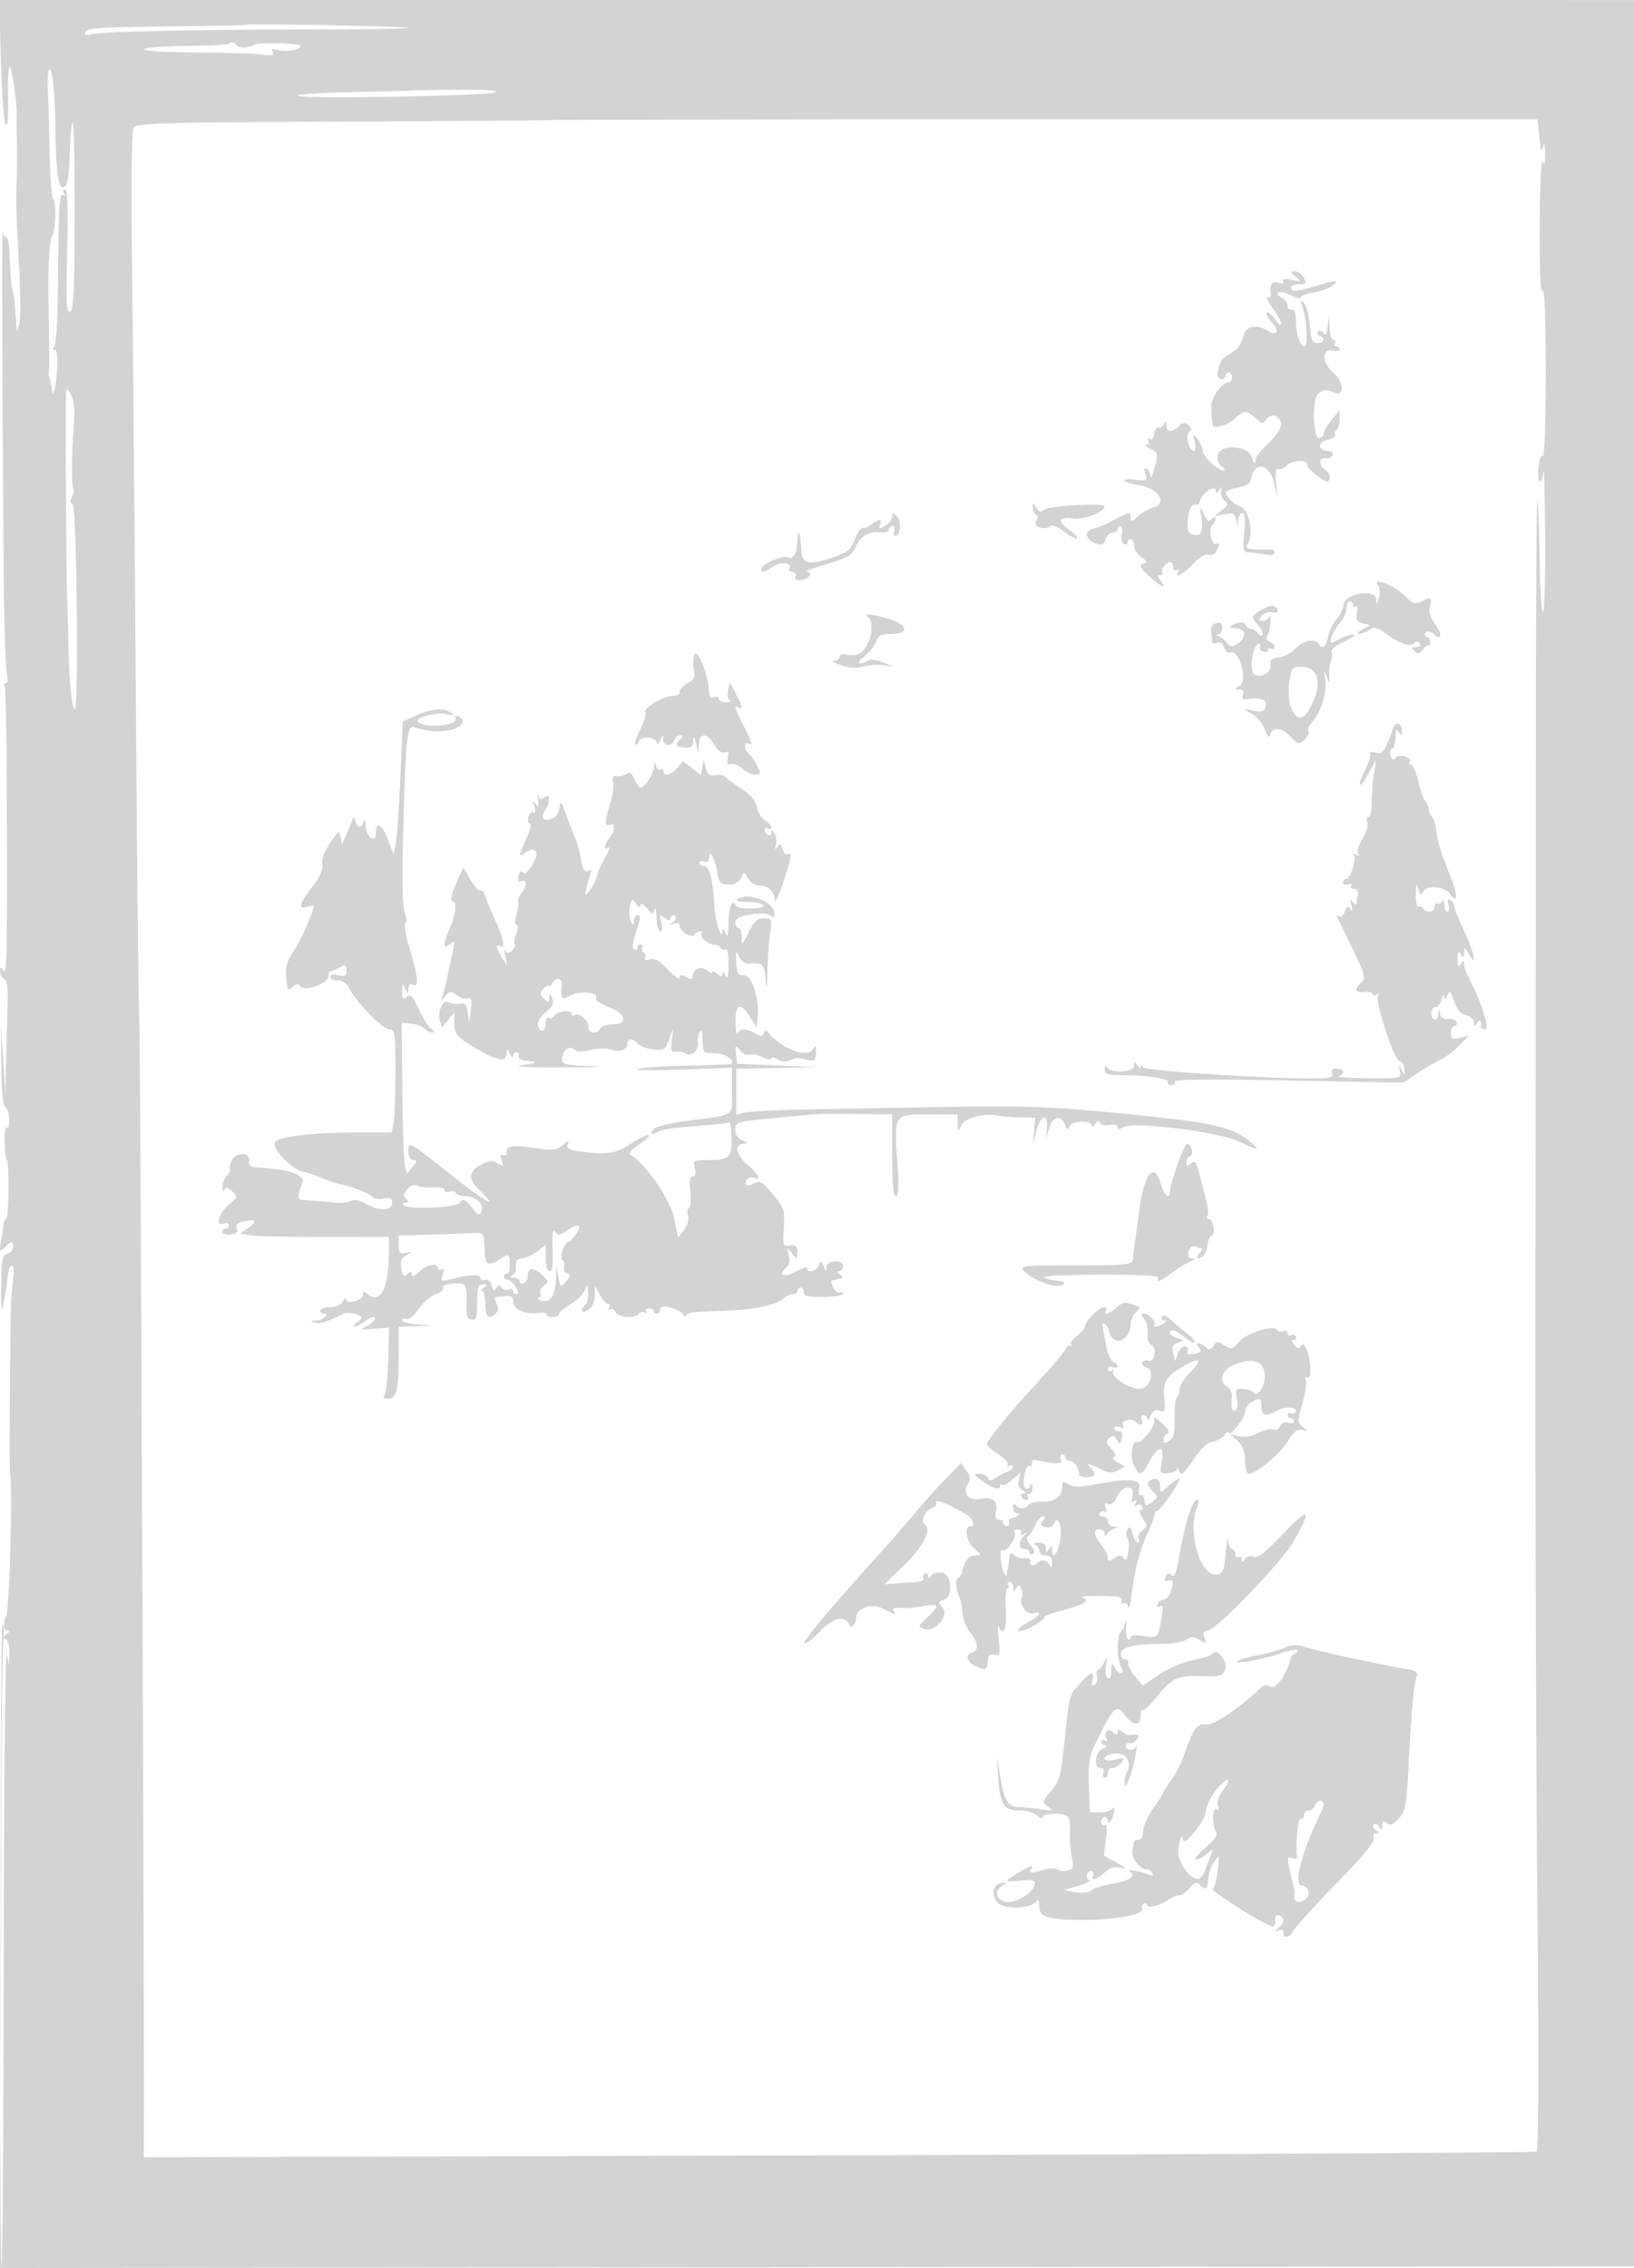 <svg xmlns="http://www.w3.org/2000/svg" width="500" height="694"><path d="M.274 18.602c.294 10.234.96 19.032 1.479 19.551.594.594.859-2.427.713-8.117-.128-4.984.102-9.269.51-9.521C3.648 20.1 5.333 32.377 5.102 36c-.053.825-.024 3.975.064 7s.083 7.75-.011 10.5c-.303 8.805-.259 10.711.624 27 .477 8.8.536 17.125.13 18.5l-.737 2.5-.185-2.5c-.476-6.421-.691-8.538-.913-9-.458-.953-.9-5.529-1.131-11.72-.127-3.421-.584-6.002-1.016-5.735-.431.267-.929-.535-1.106-1.78-.3-2.12-.186 37.185.301 103.235.116 15.675.538 29.963.939 31.75.427 1.904.333 3.25-.225 3.25-.525 0-.708.398-.407.885s.59 15.45.643 33.25C2.219 292.663 2.099 298.7 1 297c-.825-1.276-.972-1.235-.985.281-.008.98.548 1.998 1.235 2.262.839.322 1.2 2.53 1.098 6.718-.084 3.432-.286 11.189-.448 17.239l-.295 11L.957 324l-.648-10.5.096 12.287c.064 8.326.478 12.523 1.285 13.021.654.405 1.147 2.215 1.096 4.024-.052 1.808-.396 2.799-.765 2.201-.37-.597-.638 1.4-.596 4.438.041 3.039.344 5.526.673 5.527.329.001.554 4.049.5 8.995-.054 4.946-.361 8.996-.681 9-.321.004-.659.57-.752 1.257-.092.688-.452 3.03-.8 5.205-.595 3.726-.533 3.856 1.073 2.25C3.552 379.59 4 379.571 4 381.594c0 .876-.803 1.803-1.784 2.06-1.543.403-1.794 1.712-1.853 9.656-.061 8.125.039 8.669.861 4.69.512-2.475 1.027-5.85 1.145-7.5.118-1.65.64-3.101 1.159-3.225.52-.124.787 1.226.593 3A394.29 394.29 0 003.463 397c-.329 3.775-.692 52.056-.402 53.579.92 4.827-.255 44.382-1.311 44.171-.992-.198-1.303 20.342-1.505 99.502l-.255 99.752 250.255-.252L500.5 693.5V.021L250.119.008-.261-.004l.535 18.606M75.736 7.597c-.13.131-10.587.352-23.237.492C28.636 8.354 26 8.566 26 10.224c0 .544.788.679 1.75.298 2.131-.843 33.188-1.515 70.167-1.519 15.079-.002 27.201-.218 26.938-.481-.474-.474-48.663-1.381-49.119-.925m-5.855 5.856c-.249.249-6.174.522-13.167.606-6.993.085-12.714.556-12.714 1.048 0 .491 7.087.916 15.75.944 8.662.028 17.719.301 20.126.608 3.353.426 4.194.264 3.6-.697-.571-.925-.137-1.094 1.655-.644 2.61.655 6.869-.112 6.869-1.238 0-.921-12.909-1.254-14.338-.371-1.649 1.019-4.667 1.092-5.263.127-.564-.912-1.802-1.1-2.518-.383m-54.98 8.052c-.285.547-.405 3.02-.266 5.495s.391 11.137.559 19.249c.168 8.112.667 14.75 1.107 14.75.441.001.702 2.476.579 5.501-.122 3.025-.499 5.5-.836 5.5-.338 0-.767 2.588-.954 5.75-.369 6.246-.377 8.456-.089 24.25.105 5.775.094 10.95-.024 11.5-.117.55-.104 1.338.03 1.75.431 1.331.74 2.722.868 3.917.328 3.064 1.292-.619 1.588-6.066.222-4.107-.045-6.106-.816-6.116-.743-.01-.79-.274-.132-.75.593-.43 1.075-6.754 1.161-15.235.288-28.381.471-32.027 1.573-31.346.623.385.766.179.346-.499-.392-.635-.236-1.155.348-1.155.726 0 .918 5.975.609 18.949-.37 15.519-.21 18.857.882 18.438 1.067-.409 1.347-6.32 1.399-29.565.036-15.98-.237-28.751-.608-28.38-.371.371-.771 4.767-.889 9.77-.148 6.222-.629 9.353-1.526 9.91-1.911 1.187-2.665-3.504-2.857-17.77-.162-12.034-1.051-19.765-2.052-17.847m111.766 6.159c-.092.09-8.154.31-17.917.488-9.763.179-17.75.684-17.75 1.123 0 1.056 56.681.144 60.347-.971 1.912-.582-1.644-.856-10.834-.835-7.524.017-13.755.105-13.846.195M169 36.742c-5.225.133-35.954.358-68.287.5-50.942.224-58.922.458-59.801 1.758-.668.989-.827 16.838-.467 46.5.301 24.75.821 84.15 1.156 132 .336 47.85.8 90.6 1.033 95 .332 6.288 1.491 286.921 1.389 336.299L44 660.098l212.636-.574c116.95-.316 213.056-.834 213.569-1.151.573-.354.659-29.89.222-76.724-.391-41.882-.656-124.749-.59-184.149.067-59.4.131-138.787.143-176.416.012-37.629.22-68.218.462-67.975.243.242.547 8.169.677 17.615.13 9.446.602 16.949 1.047 16.673.446-.275.734-10.94.64-23.699-.095-12.759-.347-21.424-.561-19.255-.216 2.196-.712 3.42-1.118 2.763-.994-1.608-.131-8.326.981-7.639.514.317.886-10.603.877-25.758-.01-17.18-.349-25.788-.975-24.809-.628.981-.925-5.933-.86-20 .055-11.963.456-20.613.904-19.5.576 1.43.787.717.74-2.5-.046-3.136-.242-3.742-.645-2-.421 1.817-.726.997-1.114-3l-.535-5.5h-146c-80.3 0-150.275.109-155.5.242m227.5 47.912c1.912 1.519 1.855 1.563-1.3.983-2.257-.415-3.086-.262-2.624.485.449.727-.036.867-1.451.418-2.004-.636-2.738.577-2.243 3.71.065.412-.355.75-.933.75-.578 0 .097 1.505 1.5 3.344 1.403 1.84 2.548 3.977 2.544 4.75-.003.773-.825.165-1.825-1.352-1-1.517-2.126-2.45-2.502-2.074-.377.376.297 1.728 1.495 3.004 2.497 2.657 1.702 4.348-1.193 2.54-3.418-2.134-6.675-1.515-7.409 1.409-.733 2.919-2.076 4.515-5.212 6.193-2.445 1.309-3.814 7.186-1.674 7.186.73 0 1.327-.45 1.327-1s.45-1 1-1 1 .675 1 1.5-.43 1.5-.955 1.5c-2.155 0-5.541 4.717-5.43 7.563.259 6.588.221 6.516 3.03 5.811 1.454-.365 3.479-1.498 4.5-2.519 2.353-2.353 3.427-2.332 6.056.118 1.939 1.806 2.219 1.834 3.314.337 1.544-2.112 4.485-1.023 4.485 1.661 0 1.118-1.687 3.625-3.75 5.57-2.062 1.946-3.806 3.97-3.875 4.498-.301 2.31-.619 2.3-1.265-.039-.998-3.614-9.529-4.329-10.433-.875-.379 1.451.011 2.675 1.121 3.518.936.711 1.209 1.308.608 1.325-1.73.05-6.406-4.373-6.406-6.059 0-.84-.682-2.4-1.515-3.468-1.44-1.844-1.484-1.803-.892.809.807 3.557-1.151 3.648-2.043.095-.393-1.568-.213-2.935.439-3.338.766-.474.663-1.051-.336-1.88-1.135-.942-1.767-.87-2.976.338-2.039 2.04-3.673 1.944-3.692-.215-.012-1.342-.213-1.438-.862-.415-.466.735-1.246 1.185-1.735 1-.488-.184-1.033.684-1.209 1.93-.188 1.322-.773 1.986-1.405 1.595-.645-.399-.795-.203-.369.485.396.642.131 1.191-.596 1.236-.72.045-.184.607 1.192 1.25 2.409 1.126 2.458 1.333 1.33 5.669-.643 2.475-1.206 3.739-1.251 2.809-.044-.93-.578-1.999-1.187-2.375-.754-.466-.88.032-.394 1.563.663 2.09.461 2.217-2.893 1.826-5.225-.61-4.438.825.891 1.624 6.032.905 8.98 5.715 4.233 6.906-1.248.313-3.273 1.505-4.5 2.647-1.774 1.653-2.23 1.763-2.23.539 0-1.99-.281-1.955-5.29.653-2.315 1.206-4.831 2.3-5.591 2.431-3.649.63-3.337 3.572.507 4.77 1.612.503 2.254.173 2.656-1.365.292-1.115 1.248-2.028 2.124-2.028.877 0 1.594-.45 1.594-1s.388-1 .861-1c.474 0 .657 1.072.406 2.383-.25 1.31.037 2.687.639 3.059.602.372 1.094.199 1.094-.383 0-.582.45-1.059 1-1.059s1 .874 1 1.943.978 2.628 2.173 3.465c1.838 1.288 1.929 1.616.592 2.129-1.26.483-.841 1.283 2.074 3.954 3.621 3.319 5.615 3.966 3.181 1.033-1.022-1.231-1.017-1.524.024-1.524.709 0 .993-.296.631-.658-.757-.757 1.136-3.342 2.447-3.342.483 0 .878.702.878 1.559 0 .924.47 1.268 1.155.846.715-.443.883-.275.44.44-1.524 2.467 1.404.984 4.464-2.26 1.913-2.028 3.814-3.187 4.682-2.854.803.308 1.859-.068 2.345-.835 1.148-1.813 1.159-3.166.021-2.462-1.32.815-2.397-4.544-1.162-5.779.58-.58 1.055-1.505 1.055-2.055 0-.556-.533-.467-1.2.2-.933.933-1.477.589-2.445-1.55-1.186-2.619-1.219-2.553-.693 1.374.578 4.305-.369 5.809-3.016 4.794-1.041-.4-1.441-1.641-1.242-3.854.337-3.756 1.372-5.821 2.551-5.092.45.278 1.04-.345 1.312-1.384.613-2.345 4.725-4.833 4.748-2.873.011.918.324.856 1.095-.215.923-1.284 1.002-1.259.544.177-.294.922.148 2.244.983 2.937 1.333 1.106 1.235 1.48-.809 3.065l-2.328 1.806 3.166-.601c2.756-.523 3.225-.295 3.614 1.758.441 2.325.45 2.326.584.108.075-1.238.648-2.25 1.275-2.25.786 0 .97 1.86.595 6-.48 5.29-.334 6 1.236 6 .979 0 3.186.281 4.905.625 2.019.404 3.125.227 3.125-.5 0-.619-.337-1.072-.75-1.007-.413.066-2.453.066-4.535 0-3.441-.107-3.69-.297-2.733-2.084 1.665-3.111.147-10.034-2.413-11.008-2.511-.954-5.119-3.81-4.262-4.666.325-.326 2.074-.895 3.886-1.266 2.164-.442 3.423-1.346 3.667-2.634 1.028-5.423 5.673-4.567 6.998 1.29l1.075 4.75-.455-4.802c-.287-3.039-.089-4.575.542-4.186.547.339 1.699-.088 2.559-.948 1.866-1.866 6.414-2.088 6.438-.314.01.688 1.472 2.271 3.25 3.519 2.857 2.005 3.274 2.074 3.586.597.194-.919-.369-2.075-1.25-2.568-2.112-1.182-2.078-3.97.043-3.592.906.162 1.843-.268 2.084-.956.24-.687-.221-1.25-1.024-1.25-3.325 0-3.856-2.72-.656-3.36 1.696-.339 2.82-1.041 2.5-1.559-.32-.519-.125-1.225.434-1.571.559-.345 1-1.839.98-3.319l-.036-2.691-2.459 3c-1.352 1.65-2.461 3.563-2.464 4.25-.003.688-.654 1.25-1.448 1.25-1.426 0-2.031-7.978-.921-12.158.584-2.197 3.073-3.068 5.326-1.862 3.529 1.888 3.448-3.07-.099-6.097-3.535-3.017-3.375-7.512.233-6.568 1.047.274 1.904.09 1.904-.409 0-.498-.477-.906-1.059-.906s-.781-.45-.441-1 .141-1-.441-1-1.131-1.687-1.219-3.75l-.16-3.75-.417 3.434c-.298 2.453-.665 3.033-1.286 2.029-.477-.773-1.23-1.019-1.673-.547-.442.472-.241 1.059.446 1.304 1.92.686 1.482 2.28-.626 2.28-1.554 0-1.955-.952-2.335-5.535-.253-3.045-1.05-6.082-1.771-6.75-1.061-.983-1.173-.832-.583.785 1.364 3.738 1.905 12.5.772 12.5-1.402 0-2.604-3.612-2.661-8-.03-2.249-.493-3.411-1.296-3.25-.687.138-1.25-.403-1.25-1.2 0-.798-.784-1.889-1.742-2.425-2.996-1.677-.545-2.415 2.68-.806 1.684.84 3.062 1.152 3.062.692 0-.459 1.758-1.132 3.908-1.495 2.149-.364 4.737-1.289 5.75-2.057 2.383-1.805 1.009-1.791-5.067.052C396.839 89.256 395 89.374 395 88c0-.55 1.141-1 2.535-1 2.225 0 2.405-.244 1.465-2-.589-1.1-1.842-1.986-2.785-1.968-1.505.028-1.47.226.285 1.622M20.135 126.629c-.055 19.12.18 50.222.431 56.871.145 3.85.329 10.6.408 15 .179 9.978 1.054 18.5 1.898 18.5 1.268 0 .602-62.342-.671-62.766-.817-.273-.888-.95-.228-2.183.526-.984.774-1.97.552-2.193-.652-.652-.665-9.713-.026-18.406.445-6.049.228-8.75-.873-10.872-1.39-2.678-1.466-2.368-1.491 6.049m295.895 28.562c-.016.93.442 1.983 1.019 2.339.728.45.722 1.041-.022 1.937-1.288 1.553 2.865 3.041 4.348 1.558.546-.546 2.262.122 4.295 1.672 1.861 1.42 3.623 2.343 3.915 2.052.291-.292-.851-1.514-2.539-2.716-3.748-2.669-3.166-4.089 1.374-3.352 3.165.513 9.58-1.997 9.58-3.75 0-1.115-17.016-.162-18.457 1.033-1.072.89-1.617.743-2.432-.659-.943-1.621-1.053-1.633-1.081-.114M273 158.045c0 .811-.965 2.077-2.145 2.813-1.878 1.173-2.069 1.141-1.531-.259.753-1.963-.213-1.998-2.721-.099-1.044.79-2.234 1.228-2.644.974-.411-.253-1.446 1.286-2.3 3.42-1.302 3.254-2.318 4.143-6.284 5.494-8.192 2.791-10.019 2.334-10.21-2.554-.188-4.784-1.157-6.634-1.18-2.251-.019 3.606-1.378 5.91-2.923 4.955-1.346-.832-8.062 2.091-8.062 3.509 0 1.328.695 1.199 3.527-.657 2.514-1.647 6.099-1.212 4.977.603-.342.554.065 1.007.906 1.007.863 0 1.304.581 1.015 1.336-.343.894.228 1.282 1.724 1.171 2.405-.177 3.899-2.461 1.684-2.576-.733-.038 2.042-1.086 6.167-2.329 6.496-1.958 7.691-2.684 8.925-5.42 1.498-3.319 4.065-4.728 7.825-4.297 1.238.142 2.25-.224 2.25-.813 0-.59.498-1.072 1.107-1.072s.848.675.531 1.5c-.316.825-.192 1.5.277 1.5 1.634 0 2.05-4.464.555-5.958-1.293-1.294-1.47-1.294-1.47.003m148.678 21.156c.556.719.674 2.414.263 3.799-.626 2.111-.757 2.182-.841.454-.166-3.394-9.466-1.948-9.938 1.546-.185 1.375-1.191 3.422-2.234 4.548-1.044 1.127-2.185 3.489-2.538 5.25-.644 3.22-1.743 4.058-2.89 2.202-1.106-1.789-4.718-1.057-7.015 1.422-1.235 1.332-3.536 2.57-5.115 2.75-2.271.26-2.809.771-2.579 2.451.289 2.103-3.039 3.96-4.965 2.77-1.652-1.022-.45-9.393 1.35-9.393.518 0 .693.403.389.895-.305.493.119 1.153.941 1.469.822.315 1.494.111 1.494-.454 0-.566.45-.75 1-.41s1 .127 1-.472c0-.6-.686-1.354-1.526-1.676-.936-.359-1.199-1.023-.681-1.719.464-.623.892-2.483.951-4.133.059-1.65-.122-2.437-.402-1.75-.28.688-1.201 1.25-2.048 1.25-1.285 0-1.324-.259-.236-1.57.716-.863 2.121-1.355 3.122-1.093s1.82.094 1.82-.372c0-1.535-1.928-2.075-3.729-1.045-4.606 2.634-4.659 2.747-2.443 5.126 1.156 1.241 1.837 2.687 1.512 3.212-.337.546-.949.374-1.429-.401-.461-.746-1.321-1.357-1.911-1.357-.59 0-1.429-.577-1.865-1.281-.574-.93-1.456-1.016-3.213-.314-2.337.934-2.085 1.288 1.065 1.499 2.359.158 2.271 2.964-.141 4.465-1.878 1.168-2.356 1.156-3.273-.088-.59-.801-1.748-1.719-2.573-2.04-.924-.359-1.02-.613-.25-.662.688-.043 1.25-.937 1.25-1.985 0-1.354-.529-1.768-1.828-1.429-1.176.308-1.74 1.254-1.583 2.657.134 1.198.282 2.564.328 3.035.045.471.735.607 1.532.301.886-.34 1.698.229 2.09 1.465.353 1.112 1.219 1.8 1.925 1.529 2.795-1.073 5.457 8.713 2.792 10.265-1.637.953-1.639 1.024-.037 1.053 1.148.02 1.518.553 1.114 1.605-.384 1.001-.099 1.504.781 1.382 4.595-.642 6.692.071 6.162 2.094-.442 1.691-1.084 1.948-3.656 1.467l-3.12-.583 2.644 1.509c1.454.83 3.204 2.982 3.89 4.782.922 2.423 1.358 2.819 1.679 1.524.621-2.507 3.555-2.158 6.286.749 2.188 2.328 2.469 2.387 4.15.866.992-.898 1.545-2.051 1.229-2.562-.315-.511.128-1.705.986-2.653 2.79-3.083 4.731-9.079 4.193-12.953-.429-3.083-.359-3.282.416-1.197.91 2.446.927 2.436.765-.501-.09-1.65.158-3.522.552-4.159.394-.638.471-1.798.172-2.579-.364-.949.837-2.043 3.622-3.299 2.291-1.033 3.69-2.037 3.109-2.231-.582-.194-2.479.382-4.216 1.281-3.14 1.624-3.154 1.62-2.452-.69.387-1.277 1.553-3.251 2.59-4.386 1.037-1.136 1.885-3.048 1.885-4.25 0-1.203.45-2.186 1-2.186s1 .477 1 1.059.385.821.856.53c.47-.291.637.61.371 2.001-.381 1.995-.007 2.655 1.768 3.119l2.251.589-2.373 1.315c-1.305.724-1.804 1.332-1.109 1.352.695.019 2.14-.512 3.211-1.182 1.629-1.017 2.443-.85 4.972 1.02 4.218 3.118 7.575 4.275 8.813 3.037.686-.686 1.232-.662 1.686.073.387.625-.075 1.087-1.087 1.087-1.416 0-1.512.243-.492 1.25 1.016 1.001 1.522.905 2.549-.484.705-.954 1.5-1.517 1.766-1.25.267.266.485-.191.485-1.016s-.375-1.5-.834-1.5c-.458 0-.833-.45-.833-1 0-1.21 2.226-.882 3.196.471.382.534 1.025.641 1.429.238.403-.404-.257-2.073-1.468-3.71-1.535-2.077-2.01-3.736-1.57-5.488.699-2.787.239-3.024-2.76-1.419-1.719.92-2.551.599-5.269-2.036-3.232-3.132-9.987-5.58-7.88-2.855M265.5 188.765c2.458 1.806.763 9.489-2.475 11.222-.936.501-2.674.656-3.863.345-1.263-.33-2.162-.101-2.162.551 0 .615-.788 1.149-1.75 1.187-.963.039-.075.686 1.972 1.439 2.574.945 4.686 1.091 6.842.473 1.716-.493 4.541-.684 6.278-.426l3.158.47-3.5-1.392c-2.034-.809-3.898-1.023-4.45-.513-.523.484-1.596.879-2.385.879-.848 0-.326-.872 1.275-2.131 1.49-1.173 3.115-3.198 3.61-4.5.708-1.863 1.641-2.369 4.366-2.369 6.193 0 5.575-2.87-1.032-4.799-4.643-1.355-7.415-1.56-5.884-.436m-53.004 11.516c-.403.979-.479 3.054-.168 4.609.458 2.29.1 3.078-1.881 4.138-1.346.721-2.447 1.909-2.447 2.641s-1.012 1.333-2.25 1.335c-2.867.005-9.038 3.722-8.262 4.977.323.523-.361 2.809-1.52 5.082-1.159 2.272-1.862 4.377-1.561 4.677.3.3.804-.126 1.12-.949.663-1.73 5.431-1.235 5.543.576.039.623.457.233.93-.867.735-1.71.87-1.746.93-.25.086 2.139 2.636 2.324 3.432.25.316-.825 1.129-1.5 1.807-1.5.957 0 .964.267.031 1.2-1.772 1.772-1.484 2.34 1.3 2.571 1.955.161 2.526-.282 2.618-2.032.095-1.797.269-1.647.882.761l.763 3 .119-2.75c.156-3.639 2.526-3.56 4.722.157 1.102 1.866 2.255 2.701 3.217 2.331 1.146-.439 1.363-.049.918 1.652-.446 1.706-.195 2.152 1.078 1.907.913-.176 2.453.473 3.422 1.442.968.968 2.673 1.761 3.787 1.761 1.919 0 1.945-.154.507-2.937-.835-1.615-1.972-3.216-2.526-3.559-.554-.342-1.007-1.297-1.007-2.122s.45-1.222 1-.882c1.517.938 1.232-.108-1.5-5.5s-3.017-6.438-1.5-5.5c1.455.899 1.163-.537-.896-4.402l-1.813-3.402-.5 2.617c-.275 1.439-.003 2.822.604 3.073.608.251.093.492-1.145.535-1.238.043-2.25-.419-2.25-1.028s-.675-.848-1.5-.531c-1.098.421-1.521-.154-1.578-2.143-.13-4.57-3.559-13.043-4.426-10.938m182.072 8.114c-1.223 8.153 2.5 14.341 5.617 9.335 4.728-7.592 3.79-13.73-2.097-13.73-2.614 0-2.918.379-3.52 4.395M127.369 218.92l-4.131 1.876-.73 17.029c-.402 9.366-1.033 18.508-1.403 20.314l-.671 3.285-1.802-4.718c-1.763-4.616-3.632-5.479-3.632-1.678 0 3.344-2.989 1.057-3.116-2.385-.064-1.729-.322-2.356-.573-1.393-.252.963-.842 1.75-1.311 1.75s-1.042-.787-1.272-1.75c-.374-1.562-.497-1.535-1.155.25a90.273 90.273 0 01-1.846 4.5l-1.11 2.5-.396-2.384c-.366-2.209-.607-2.065-3.274 1.963-1.829 2.764-2.684 5.121-2.345 6.47.363 1.447-.603 3.609-3.035 6.795-4.041 5.294-4.497 7.086-1.567 6.156 1.1-.349 2-.486 2-.303 0 1.711-4.289 11.34-6.219 13.964-1.508 2.049-2.387 4.498-2.275 6.339.357 5.898.344 5.869 2.07 4.437 1.159-.962 1.764-1.006 2.284-.164 1.121 1.815 8.64-.816 8.64-3.023 0-.962.225-1.674.5-1.581.275.093 1.513-.373 2.75-1.035 1.994-1.067 2.25-.971 2.25.85 0 1.692-.441 1.943-2.5 1.427-1.54-.387-2.5-.202-2.5.481 0 .609 1.053 1.108 2.339 1.108 1.442 0 2.752.864 3.414 2.25 1.925 4.032 10.352 12.75 12.325 12.75 1.797 0 1.922.84 1.922 12.875 0 7.081-.259 14.169-.575 15.75l-.574 2.875h-9.176C95.034 346.5 84 347.893 84 349.867c0 2.546 5.429 7.967 8.654 8.642 1.565.327 4.196 1.21 5.846 1.962 1.65.752 4.125 1.583 5.5 1.847 3.549.681 9.383 3.021 10.144 4.069.354.488 1.816.663 3.25.389 2.053-.393 2.606-.104 2.606 1.363 0 2.396-4.102 2.504-7.984.211-1.79-1.057-3.461-1.363-4.655-.851-1.023.439-2.986.676-4.361.527a208.188 208.188 0 00-6-.524c-1.925-.14-4.093-.31-4.817-.378-1.229-.116-1.116-1.403.506-5.731.229-.609-.861-1.636-2.42-2.282-2.482-1.028-4.715-1.379-12.563-1.975-1.118-.085-1.683-.795-1.5-1.886.453-2.694-3.8-2.878-5.219-.225-.632 1.18-.909 2.386-.616 2.68.294.293-.12 1.187-.919 1.985-.798.799-1.416 2.433-1.373 3.631.043 1.199.315 1.589.604.868.41-1.025.928-.946 2.369.358 1.779 1.61 1.74 1.757-1.104 4.15-3.108 2.615-4.153 6.703-1.448 5.665.825-.317 1.5-.078 1.5.531S69.55 376 69 376s-1 .445-1 .989 1.124.896 2.498.782c1.829-.152 2.357-.652 1.972-1.867-.384-1.208.229-1.805 2.251-2.194 3.743-.719 4.16-.017 1.219 2.05l-2.44 1.714 3 .53c1.65.292 11.888.522 22.75.51l19.75-.021v4.114c0 11.605-2.503 16.71-6.548 13.353-1.16-.963-1.452-.902-1.452.301 0 1.727-4.983 3.065-5.03 1.35-.017-.611-.489-.323-1.05.639-.606 1.041-2.215 1.75-3.97 1.75-1.622 0-2.95.45-2.95 1s.477 1 1.059 1c2.04 0-.199 2.001-2.368 2.116-1.881.1-1.925.184-.31.599 1.676.429 3.332-.087 8.631-2.692.832-.409 2.59-.345 3.906.143 2.318.857 2.334.931.488 2.328-1.048.793-1.456 1.442-.906 1.442.55 0 1.874-.66 2.941-1.468 1.068-.807 2.332-1.468 2.809-1.468 1.441 0-.307 2.075-2.602 3.09-1.625.719-.983.852 2.638.549l4.786-.401-.286 10.131c-.157 5.572-.736 10.462-1.286 10.866-.55.404-.04.741 1.133.75 2.761.02 3.336-2.251 3.353-13.235L122 406l5.25-.18 5.25-.18-4.75-.375c-2.612-.206-4.75-.786-4.75-1.288 0-.503.603-.683 1.34-.4.774.297 2.358-.977 3.75-3.016 1.325-1.942 3.681-3.976 5.235-4.52 1.554-.544 2.571-1.4 2.26-1.903-.828-1.341 5.772-2.092 6.683-.761.422.618.647 3.135.5 5.595-.215 3.59.077 4.542 1.482 4.823 1.499.301 1.75-.447 1.75-5.222 0-4.647.291-5.57 1.75-5.558 1.496.013 1.532.157.25.985-.825.533-1.038.976-.473.985.564.008 1.002 1.815.973 4.015-.054 4.014 1.088 5.012 3.253 2.847.794-.794.845-1.73.165-3-.544-1.016-.635-1.884-.203-1.93.432-.046 1.797-.196 3.035-.333 1.591-.177 2.25.276 2.25 1.548 0 2.435 3.51 4.144 7.544 3.673 1.824-.213 3.096-.031 2.827.404-.269.435.438.791 1.57.791 1.132 0 2.059-.406 2.059-.901 0-.496 1.586-1.837 3.525-2.981 1.939-1.144 3.936-3.101 4.437-4.349.837-2.085.916-2.01.975.922.034 1.755-.387 3.469-.937 3.809-.55.34-1 1.045-1 1.567 0 .523.9.388 2-.299 1.26-.787 2.015-2.363 2.04-4.259l.04-3.009 1.492 2.75c.821 1.512 1.954 2.75 2.519 2.75.565 0 .706.52.314 1.155-.417.674-.277.884.336.505.577-.357 1.307.024 1.623.846.649 1.692 6.167 2.061 7.146.478.346-.559 1.117-.715 1.714-.346s.81.226.474-.317c-.335-.543.045-.988.846-.988.801 0 1.456.375 1.456.834 0 .458.45.833 1 .833s1-.652 1-1.448c0-1.659 5.876-.147 7.235 1.862.434.642.741.677.75.086.009-.55 1.928-1.062 4.266-1.137 11.987-.388 15.629-.695 19.749-1.665 2.475-.583 5.095-1.653 5.821-2.379.727-.725 1.965-1.319 2.75-1.319.786 0 1.429-.45 1.429-1s.45-1 1-1 1 .665 1 1.477c0 1.148 1.337 1.458 6 1.392 3.3-.046 6-.512 6-1.036 0-.523-.427-.687-.95-.364-.522.323-1.438-.326-2.035-1.441-.597-1.115-.845-2.084-.55-2.153.294-.069.985-.238 1.535-.375.55-.137 1.337-.313 1.75-.39.413-.077.075-.577-.75-1.11-1-.646-1.083-.974-.25-.985.688-.008 1.25-.69 1.25-1.515 0-2.235-4.98-1.99-5.07.25-.06 1.489-.193 1.452-.893-.25-.755-1.836-.881-1.856-1.537-.25-.749 1.835-3.5 2.451-3.5.784 0-.532-1.535-.061-3.412 1.047-3.449 2.035-5.835 1.199-3.087-1.082.968-.803 1.269-2.139.871-3.863-.591-2.558-.563-2.577.977-.636 1.569 1.977 1.588 1.973 1.619-.313.025-1.831-.436-2.248-2.218-2-2.143.298-2.233.038-1.9-5.462.327-5.404.113-6.064-3.317-10.25-3.181-3.882-3.934-4.331-5.685-3.394-2.246 1.202-3.423.659-2.347-1.083.386-.624 1.331-.893 2.1-.598 2.501.96 1.48-1.122-2.086-4.253-3.575-3.139-3.888-6.086-.658-6.21 1.131-.044.943-.345-.607-.968-1.453-.584-2.25-1.751-2.25-3.294 0-2.312.364-2.425 11.25-3.494 15.326-1.505 13.974-1.437 26-1.302L273 341v12.5c0 8.709.347 12.5 1.143 12.5.826 0 .954-2.747.46-9.916-1.053-15.288-1.181-15.084 9.505-15.084H293l.068 2.75c.065 2.67.098 2.686 1.134.541 1.1-2.278 7.072-3.8 11.298-2.88 1.1.24 4.095.47 6.655.512l4.655.077-.381 4.25-.38 4.25 1.034-4.25c1.238-5.087 3.724-5.85 3.258-1l-.312 3.25 1.014-3.25c1.159-3.716 3.642-4.277 4.821-1.09.66 1.785.905 1.883 1.411.566.697-1.817 6.715-2.106 6.74-.324.009.604.493.423 1.076-.402.687-.97 1.223-1.11 1.52-.395.252.607 1.568.892 2.924.633 1.439-.275 2.465-.003 2.465.654 0 .816.48.828 1.75.045 3.061-1.889 29.467 1.421 35.617 4.464 6.227 3.082 6.855 2.768 1.947-.975-4.501-3.433-10.794-4.868-30.314-6.912-26.408-2.764-36.288-3.245-58.5-2.848-12.1.216-31 .544-42 .728-11 .184-21.171.653-22.603 1.042l-2.603.707V327l12.603-.203 12.603-.202-12.5-.548-12.5-.547-.273-3c-.255-2.811-.179-2.882 1.202-1.125.811 1.032 2.116 1.63 2.899 1.33.783-.301 2.604.066 4.048.815 1.443.749 2.624.934 2.624.412s.84-.424 1.868.217c1.118.699 2.622.839 3.75.35 2.173-.943 2.091-.94 5.382-.171 2.169.506 2.521.227 2.659-2.108.146-2.48.054-2.548-1.177-.865-1.847 2.527-10.178-.97-13.611-5.712-.346-.478-.85-.256-1.119.494-.4 1.111-.882 1.132-2.608.113-1.164-.687-2.76-1.25-3.547-1.25-.787 0-1.657.563-1.935 1.25-.277.688-.54-.887-.583-3.5-.095-5.705 1.572-6.267 4.455-1.5l1.966 3.25.318-2.765c.665-5.785-1.68-13.393-4.103-13.311-1.895.065-2.247-.502-2.438-3.924-.201-3.601-.11-3.772.918-1.716.628 1.257 1.853 2.217 2.723 2.135 4.476-.423 4.968.021 5.347 4.831.293 3.71.414 3.194.555-2.36.099-3.911.466-9.199.816-11.75.612-4.465.541-4.64-1.896-4.64-1.981 0-2.988.923-4.635 4.25-1.931 3.902-2.103 4.025-2.104 1.5C227 285.238 226.55 284 226 284c-.55 0-1-.857-1-1.903 0-2.171 9.844-3.604 11.235-1.636.415.587.741.165.75-.97.025-3.364-7.818-6.58-10.985-4.505-1.109.727-.409.987 2.691.999 2.305.008 4.469.465 4.809 1.015.378.611-1.156 1-3.941 1-2.542 0-4.559-.469-4.559-1.059 0-.582-.45-.781-1-.441s-1.032 2.954-1.07 5.809c-.052 3.823-.297 4.664-.93 3.191-.596-1.388-.9-1.541-.993-.5-.277 3.102-2.244-3.682-2.465-8.5-.332-7.228-1.491-11.5-3.121-11.5-.782 0-1.421-.436-1.421-.969 0-.532.675-.709 1.5-.393.999.384 1.505-.044 1.515-1.281.024-2.923 1.76.349 2.496 4.706.533 3.157.963 3.604 3.47 3.604 1.927 0 3.163-.674 3.783-2.063.917-2.056.924-2.055 2.113.167.695 1.298 2.139 2.229 3.458 2.229 2.787 0 4.638 1.735 4.749 4.45.046 1.127 1.141-1.1 2.432-4.95 2.581-7.692 2.964-9.915 1.556-9.044-.51.315-1.235-.393-1.609-1.574-.544-1.714-.874-1.868-1.638-.764-.709 1.025-.816.866-.413-.618.298-1.1.11-2.675-.42-3.5-.698-1.089-.966-1.141-.977-.191-.008.72-.465 1.031-1.015.691-.55-.34-1-1.068-1-1.618s.45-.722 1-.382c.55.34 1 .157 1-.406 0-.563-.841-1.473-1.868-2.023-1.027-.55-2.138-2.35-2.468-4-.419-2.094-1.894-3.839-4.882-5.776-2.355-1.527-4.558-3.157-4.894-3.622-.337-.465-1.662-.694-2.945-.509-1.787.257-2.485-.249-2.985-2.164l-.653-2.5-.402 2.35-.403 2.35-2.719-2.148-2.718-2.148-1.754 2.048c-1.869 2.183-4.309 2.743-4.309.989 0-.582-.416-.802-.924-.488-.509.314-1.131-.222-1.384-1.191-.352-1.347-.487-1.235-.576.477-.11 2.13-2.867 6.261-4.178 6.261-.339 0-1.15-1.171-1.802-2.602-.846-1.855-1.537-2.322-2.411-1.628-.674.535-1.978.851-2.898.701-1.228-.199-1.563.301-1.258 1.879.229 1.182.01 3.5-.486 5.15-2.062 6.85-2.185 8.477-.595 7.866 1.933-.742 1.923 1.507-.02 4.075-1.77 2.34-1.922 3.958-.277 2.941.655-.405.263.806-.872 2.691-1.134 1.885-2.325 4.552-2.647 5.927-.322 1.375-1.31 3.4-2.197 4.5-1.568 1.946-1.596 1.928-1.047-.657.31-1.462.867-3.448 1.238-4.414.462-1.205.304-1.529-.503-1.03-1.263.781-2.087-.665-2.57-4.509-.165-1.315-.785-3.515-1.378-4.89-.592-1.375-1.896-4.75-2.896-7.5-1.596-4.387-1.857-4.668-2.131-2.298-.191 1.656-1.092 2.95-2.325 3.342-2.699.856-3.555-.206-2.075-2.576 1.775-2.842 1.633-5.562-.211-4.032-1.133.94-1.513.813-1.865-.628-.243-.994-.279-.458-.078 1.192.283 2.337.128 2.669-.701 1.5-.827-1.166-.914-.971-.391.875.417 1.474.295 2.142-.321 1.761-.547-.337-1.228.281-1.514 1.375-.286 1.094-.106 1.989.4 1.989s.198 1.688-.684 3.75c-2.976 6.956-2.933 6.586-.593 5.124 3.377-2.109 4.456.046 1.981 3.956-1.353 2.136-2.356 2.905-2.817 2.16-.46-.744-.919-.384-1.282 1.004-.418 1.599-.193 2.021.861 1.616 1.824-.7 1.785 1.333-.073 3.787-.79 1.044-1.238 2.217-.997 2.608.242.391.034 2.124-.462 3.853-.537 1.873-.536 3.142.004 3.142.521 0 .488 1.098-.077 2.584-.54 1.421-.759 2.945-.486 3.387.273.441-.13 1.322-.896 1.957-1.063.883-1.523.85-1.949-.136-.307-.711-.325.058-.04 1.708l.517 3-1.522-2.5c-1.768-2.906-2.018-4.381-.592-3.5 1.721 1.064 1.097-2.413-1.401-7.812-1.321-2.853-2.703-6.207-3.072-7.453-.369-1.245-1.045-2.033-1.501-1.751-.457.282-1.83-1.174-3.053-3.235l-2.223-3.749-2.207 5c-1.53 3.465-1.844 5.091-1.023 5.295 1.404.349.901 4.356-1.111 8.856-1.959 4.381-1.864 5.97.252 4.221 1.501-1.239 1.598-1.082 1.009 1.628-.359 1.65-1.075 5.025-1.592 7.5-.517 2.475-1.233 5.4-1.59 6.5-.602 1.849-.544 1.87.763.288 1.258-1.523 1.643-1.55 3.5-.25 1.148.804 2.698 1.227 3.446.94 1.06-.407 1.249.419.856 3.75-.478 4.055-.521 4.103-.846.959-.284-2.741-.719-3.264-2.525-3.031-1.2.155-2.722-.054-3.382-.465-1.664-1.036-3.578 2.858-2.725 5.545l.686 2.16 1.869-2.309 1.87-2.309.015 2.861c.021 3.927.626 4.628 7.445 8.635 6.069 3.566 8.484 3.81 8.61.869.055-1.283.259-1.205.93.357.473 1.1.891 1.438.93.75.038-.687.52-1.25 1.07-1.25s.887.542.75 1.205c-.138.662.762 1.281 2 1.375 4.15.314 3.785.729-1.25 1.42-2.908.399 2.532.665 13 .635 9.9-.027 13.838-.199 8.75-.38-8.196-.292-9.25-.54-9.25-2.17 0-2.573 2.314-4.371 3.761-2.924.782.782 2.266.822 4.982.132 2.127-.54 4.855-.616 6.063-.169 2.68.991 5.194.153 5.194-1.731 0-1.791 1.469-1.781 3.272.022.779.778 2.941 1.566 4.805 1.75 3.078.304 3.51.012 4.688-3.165l1.298-3.5-.477 3.804c-.398 3.167-.194 3.757 1.218 3.525.933-.154 2.278.086 2.99.532 1.731 1.086 4.154-1.035 3.725-3.261-.187-.974.062-2.407.555-3.185.621-.981.9-.264.911 2.335.008 2.063.353 3.795.765 3.851.412.055 2.1.168 3.75.25 2.627.13 5.352 2.13 4.315 3.167-.202.202-6.206.463-13.341.578-7.136.116-14.099.57-15.474 1.009-1.375.438 4.588.53 13.25.204l15.75-.592v7.062c0 8.113 1.422 7.186-14.208 9.26-4.972.66-9.208 1.758-9.873 2.558-1.335 1.609-.552 1.812 1.907.496.933-.499 5.915-1.186 11.072-1.526 5.157-.34 9.721-.832 10.143-1.092.422-.261.785 1.877.807 4.751.048 6.088-.636 6.738-7.117 6.759-4.585.014-4.745.111-4.142 2.515.417 1.659.211 2.5-.611 2.5-.877 0-1.09 1.318-.729 4.516.28 2.483.095 4.771-.411 5.084-.506.313-.648 1.422-.317 2.465.349 1.1-.155 2.899-1.2 4.284l-1.801 2.389-1.189-5.827c-1.15-5.637-8.626-16.666-13.056-19.259-1.134-.664-.651-1.391 2.216-3.339 5.431-3.691 3.387-4.085-2.291-.442-4.993 3.205-7.459 3.604-15.481 2.504-3.649-.5-4.442-.95-3.97-2.25.49-1.349.228-1.307-1.537.241-1.869 1.64-2.902 1.755-8.514.948-7.177-1.032-8.698-.799-8.698 1.328 0 .825-.489 1.174-1.107.792-.75-.464-.883.022-.413 1.504.62 1.951.489 2.06-1.204 1.002-1.516-.947-2.543-.853-5.088.463-3.989 2.062-4.046 4.401-.198 8.087 6.294 6.031 1.627 3.378-9.445-5.369C124.568 348.87 125 349.098 125 352.5c0 1.548.567 2.5 1.49 2.5 1.239 0 1.196.344-.25 2.035l-1.74 2.036-.589-2.286c-.324-1.257-.683-11.619-.798-23.028l-.209-20.743 2.798.212c1.539.116 3.393.788 4.119 1.493.727.704 1.852 1.267 2.5 1.249.682-.018.497-.551-.438-1.263-.889-.677-2.603-3.396-3.809-6.042-1.814-3.982-2.44-4.604-3.633-3.614-1.2.996-1.429.715-1.371-1.677.062-2.507.18-2.618.93-.872.792 1.843.865 1.854.93.143.047-1.25.574-1.663 1.612-1.265 1.805.692 1.364-2.78-1.593-12.546-.97-3.206-1.373-6.07-.895-6.365.478-.296.39-1.759-.196-3.252-.712-1.815-.859-10.488-.442-26.163.734-27.591 1.172-31.439 3.471-30.508 3.547 1.436 9.239 1.646 12.132.448 3.059-1.267 3.522-2.978 1.029-3.809-.729-.243-1.041.019-.693.582 1.281 2.073-8.268 3.21-11.225 1.337-2.003-1.27 4.921-3.355 8.519-2.565 2.18.478 2.498.374 1.351-.441-2.222-1.579-5.982-1.287-10.631.824m298.976 3.767c-2.625 7.43-3.164 8.173-5.514 7.593-1.282-.316-2.013-.228-1.624.196.389.424-.173 2.498-1.25 4.608-2.851 5.588-2.312 7.217.634 1.916l2.5-4.5-.692 4.5c-.381 2.475-.683 6.412-.672 8.75.012 2.338-.42 4.25-.96 4.25-.539 0-.702.726-.362 1.613.34.887-.318 3.129-1.463 4.982-1.146 1.852-1.756 3.896-1.358 4.541.484.783.289.904-.584.364-.815-.503-1.066-.416-.666.231.798 1.292-1.201 7.269-2.432 7.269-.496 0-.902.498-.902 1.107s.698.839 1.552.511c.89-.341 1.291-.173.941.393-.336.544.051.989.859.989.862 0 1.332.725 1.136 1.75-.184.962-.376 2.2-.427 2.75-.05.55-.564.325-1.142-.5-.808-1.155-.905-.925-.419 1 .442 1.749.344 2.085-.325 1.118-.764-1.104-1.094-.95-1.638.764-.374 1.181-1.157 1.853-1.739 1.493-.581-.359-.864-.253-.627.236l4.685 9.655c3.85 7.931 4.107 8.914 2.7 10.321-2.246 2.246-1.917 3.277.944 2.962 1.375-.15 2.5.141 2.5.648 0 .506.52.6 1.155.208.699-.433.883-.276.467.398-.979 1.583 5.252 20.205 6.667 19.926.64-.126 1.279.896 1.42 2.271.235 2.292.173 2.333-.747.5-.944-1.882-.978-1.867-.576.25.421 2.218.281 2.249-9.73 2.171-5.586-.043-9.593-.306-8.906-.583 1.947-.786 1.47-2.338-.719-2.338-1.339 0-1.784.48-1.393 1.5.477 1.243-.6 1.502-6.281 1.511-14.832.024-50.877-2.37-51.592-3.426-.437-.646-.747-.68-.765-.085-.017.55-.467.325-1-.5-.841-1.301-.971-1.281-.985.15-.018 1.964-7.043 2.391-8.25.501-.472-.74-.74-.527-.75.599-.012 1.451.901 1.75 5.345 1.75 7.465 0 14.698 1.097 14.058 2.133-.295.477.192.867 1.082.867.89 0 1.335-.457.99-1.016-.424-.686 10.861-.8 34.691-.35l35.319.665 3.984-2.714c2.191-1.492 5.39-3.38 7.107-4.195 1.718-.815 4.425-2.846 6.016-4.512l2.893-3.031-2.75.685c-2.347.584-2.75.376-2.75-1.424 0-1.159.488-2.108 1.083-2.108.596 0 .892-.562.657-1.25-.234-.687-1.359-1.116-2.5-.951-1.322.19-2.244-.354-2.541-1.5-.431-1.66-.476-1.664-.583-.049-.162 2.437-2.116 2.206-2.116-.25 0-1.1.523-1.887 1.161-1.75.639.138 1.494-.875 1.901-2.25.406-1.375.815-1.825.909-1 .118 1.047.404.901.944-.484.67-1.715.943-1.477 2.008 1.75.851 2.58 1.982 3.923 3.655 4.343 1.332.334 2.429 1.347 2.437 2.249.014 1.426.143 1.444.985.142.872-1.349 1.43-.725 1.118 1.25-.065.413.537.75 1.337.75 1.509 0-1.136-8.431-4.861-15.5-.87-1.65-1.591-3.675-1.603-4.5-.019-1.333-.129-1.333-.991 0-.744 1.151-.969.802-.969-1.5s.225-2.651.969-1.5c.805 1.246.978 1.161 1.02-.5.045-1.782.206-1.728 1.48.5 2.725 4.766 1.598-.612-1.499-7.16-1.65-3.487-3-6.876-3-7.531-.001-.655-.522-1.513-1.159-1.906-.793-.491-.98-.037-.593 1.441.31 1.186.156 2.156-.343 2.156-.498 0-.942-1.012-.985-2.25-.043-1.238-.307-1.685-.585-.994-.279.691-.918 1.002-1.421.691-.503-.311-.915.137-.915.994 0 1.736-2.531 2.127-3.51.543-.346-.559-.994-.79-1.441-.514-.448.276-.808-1.404-.801-3.734.01-3.412.155-3.75.744-1.736.549 1.874.895 2.125 1.381 1 .95-2.195 6.491-1.907 8.197.427 2.585 3.535 2.652.785.135-5.607-3.08-7.824-3.751-10.036-4.256-14.024-.219-1.731-.747-3.405-1.174-3.721-.426-.316-.932-1.475-1.125-2.575-.192-1.1-.69-2.225-1.105-2.5-.415-.275-1.315-2.863-2-5.75-.684-2.887-1.676-5.25-2.204-5.25-.527 0-.701-.418-.385-.928.315-.51-.39-1.234-1.566-1.607-1.268-.402-2.44-.194-2.876.512-.515.834-.945.646-1.432-.624-.386-1.006-.226-1.972.361-2.167.581-.194 1.064-1.778 1.072-3.519.012-2.413.247-2.81.985-1.667.835 1.293.971 1.266.985-.191.022-2.445-1.886-3.256-2.64-1.122m-233.607 54.904c-.306 1.6-.161 3.584.322 4.409.743 1.268.884 1.229.91-.25.016-.962.532-1.75 1.147-1.75.614 0 .875.788.581 1.75-.295.962-.989 3.206-1.543 4.987-.613 1.967-.644 3.461-.081 3.809.509.314.926.095.926-.487s.477-1.059 1.059-1.059.8.419.484.931c-.317.512-.111 1.218.457 1.569a1.22 1.22 0 01.391 1.676c-.405.656.105.801 1.386.395 1.519-.482 2.93.308 5.617 3.143 1.974 2.082 3.593 3.208 3.597 2.501.007-.975.492-1.027 2.009-.215 1.604.859 2 .76 2-.496 0-2.124 2.683-3.012 4.513-1.493.818.678 1.487.899 1.487.489 0-.41.675-.185 1.5.5 1.209 1.003 1.514.979 1.57-.128.039-.754.457-.472.93.628.63 1.465.878.58.93-3.309.04-3.039-.328-5.063-.861-4.734-.512.317-1.213.118-1.559-.441-.345-.559-1.309-1.016-2.14-1.016-1.818 0-4.529-2.508-3.656-3.381.341-.34.121-.619-.488-.619-.61 0-1.38.441-1.713.98-.771 1.247-4.513-.982-4.513-2.689 0-.718-.728-.994-1.75-.665-1.444.464-1.493.381-.279-.477.809-.572 1.085-1.402.613-1.845-.472-.442-1.065-.223-1.318.488-.376 1.055-.747 1.055-2.029 0-1.377-1.134-1.485-.957-.884 1.458.411 1.649.277 2.75-.334 2.75-.56 0-1.071-1.913-1.135-4.25-.064-2.337-.327-3.437-.584-2.444-.431 1.661-.622 1.629-2.384-.403-1.175-1.355-1.916-1.689-1.916-.865 0 .876-.471.7-1.353-.506-1.265-1.73-1.389-1.661-1.909 1.059m-23.646 23.138c-.567.974-1.045 1.401-1.062.95-.016-.452-.737-.115-1.601.75-1.429 1.428-1.429 1.714 0 3.142 1.428 1.429 1.577 1.406 1.641-.25.063-1.633.155-1.615.886.179.631 1.548.184 2.509-1.977 4.249-1.921 1.548-2.63 2.871-2.272 4.239.638 2.441 2.293 1.643 2.293-1.106 0-1.1.422-1.739.939-1.42.516.319 1.303.008 1.75-.691.964-1.511 5.311-1.866 5.311-.434 0 .548.284.712.631.365 1.14-1.14 4.369 1.324 4.369 3.333 0 2.205 2.472 2.656 3.7.675.44-.709 2.15-1.272 3.8-1.25 4.86.065 4.032-3.398-1.274-5.333-2.451-.893-4.081-2.062-3.821-2.739.71-1.851-5.551-2.339-8.15-.636-2.32 1.521-2.86.732-2.347-3.427.25-2.028-1.738-2.449-2.816-.596m191.155 55.708c-1.236 3.541-2.247 7.141-2.247 8 0 2.994-1.692 1.535-2.901-2.501-2.048-6.836-5.127-2.534-6.598 9.22-.368 2.939-.88 6.694-1.137 8.344-.258 1.65-.558 4.012-.666 5.25-.218 2.478.64 2.391-24.463 2.475-8.805.03-10.095.239-9.073 1.471 2.765 3.331 11.225 6.106 12.47 4.09.267-.432-.553-.818-1.823-.856-1.27-.039-3.209-.457-4.309-.93-1.216-.523 5.372-.887 16.809-.93 12.302-.046 18.595.276 18.191.93-1.076 1.741.697 1.087 4.108-1.515 1.813-1.383 4.331-2.929 5.594-3.436 1.575-.632 1.776-.942.642-.986-1.169-.044-1.499-.668-1.119-2.12.336-1.285 1.082-1.847 1.988-1.5.798.307 1.694.557 1.991.557.298 0-.019.675-.704 1.5-.785.946-.852 1.5-.181 1.5 1.341 0 2.546-1.912 2.723-4.324.076-1.023.643-2.172 1.26-2.554 1.281-.791.454-5.122-.978-5.122-.518 0-.67-.441-.337-.979.333-.539.135-2.789-.441-5-.575-2.212-1.524-5.853-2.108-8.092-.881-3.38-1.305-3.869-2.5-2.878-1.145.951-1.438.88-1.438-.345 0-.847.531-1.716 1.18-1.933 1.248-.416.446-3.773-.902-3.773-.432 0-1.796 2.897-3.031 6.437m-235.607 7.409c-1.244 1.374-1.341 2.053-.426 2.968s.874 1.186-.181 1.186c-.751 0-1.022.337-.6.75 1.512 1.481 15.984.853 17.282-.75 1.049-1.296 1.537-1.104 3.582 1.408 2.097 2.577 2.446 2.705 3.053 1.123.815-2.125-1.792-4.452-5.041-4.499-1.205-.018-2.457-.462-2.782-.988-.325-.526-1.252-.703-2.059-.393-.807.309-1.468.07-1.468-.532 0-.634-1.368-.961-3.25-.776-1.787.175-3.981-.041-4.874-.48-1.073-.528-2.171-.194-3.236.983m48.528 12.883c-1.998 1.392-2.468 1.42-3.285.197-.662-.989-.916.105-.829 3.574.183 7.398.047 8.5-1.054 8.5-.55 0-1-1.833-1-4.073v-4.072l-2.635 2.072c-1.449 1.14-3.474 2.073-4.5 2.073-1.719 0-2.36 1.131-1.931 3.408.095.5-.415 1.281-1.131 1.735-.974.618-.861.83.447.842.963.008 1.75.503 1.75 1.098 0 .596.561.897 1.246.668.685-.228 1.247-1.239 1.25-2.247.006-2.667 1.769-2.838 4.36-.424 2.104 1.961 2.143 2.2.552 3.364-.943.689-1.393 1.771-1.002 2.404.395.639.129 1.183-.597 1.222-.72.039-.409.422.69.851 2.69 1.049 4.393-1.327 4.601-6.421l.163-4 .619 3.296c.602 3.213.66 3.246 2.292 1.327 1.388-1.632 1.434-2.06.267-2.507-.774-.297-1.159-1.187-.856-1.977.303-.79.088-1.723-.479-2.074-1.108-.685.592-5.565 1.94-5.565.398 0 1.461-1.125 2.362-2.5 1.939-2.959.42-3.32-3.24-.771m-41.418 1.056l-9.75.285v2.871c0 2.44.339 2.807 2.25 2.439 2.192-.421 2.197-.404.184.665-1.566.831-1.962 1.813-1.633 4.051.349 2.382.701 2.732 1.816 1.807 1.056-.877 1.383-.842 1.383.149 0 .809.87.48 2.314-.878 2.43-2.282 5.686-2.921 5.686-1.115 0 .582.498.751 1.107.375.756-.467.878.037.386 1.587-.641 2.02-.458 2.2 1.643 1.625 5.912-1.618 9.864-1.885 9.864-.667 0 .679.631.993 1.401.697.862-.33 1.633.303 2 1.643.461 1.68.8 1.869 1.474.824.65-1.008 1.062-1.054 1.601-.182.4.647 1.356.934 2.125.639.77-.296 1.399-.101 1.399.431 0 .533.505.969 1.122.969.719 0 .585-.808-.372-2.25-.822-1.238-2.002-2.25-2.622-2.25-.62 0-1.015-.45-.878-1 .137-.55.588-.887 1-.75.412.137.75-1.1.75-2.75 0-3.475-.218-3.558-3.566-1.365-2.632 1.725-3.867 1.273-4.036-1.475-.056-.913-.169-2.867-.25-4.343-.131-2.371-.526-2.662-3.398-2.5-1.787.101-7.637.311-13 .468m209.825 22.359c-2.038 1.965-4.118 2.544-3.075.856.34-.55-.002-1-.761-1-1.476 0-5.739 4.408-5.739 5.935 0 .506-1.11 1.793-2.466 2.86s-2.144 2.262-1.75 2.656c.394.393.266.566-.284.382-.55-.183-1-.082-1 .226 0 .724-4.595 6.241-9.971 11.972-6.58 7.014-14.529 16.776-14.529 17.844 0 .529 1.578 1.937 3.506 3.129 1.931 1.193 3.21 2.647 2.846 3.236-.391.632-.189.777.493.355.635-.392 1.155-.289 1.155.229 0 .519-.788 1.207-1.75 1.53-.962.324-2.595 1.163-3.629 1.867-1.495 1.018-1.971 1.024-2.333.029-.25-.687-1.378-1.25-2.506-1.25-1.947 0-1.931.093.333 1.83 3.233 2.48 5.885 3.369 5.885 1.972 0-.624.304-.831.676-.46.372.372 1.788-.34 3.148-1.583l2.472-2.259-.555 2.252c-.365 1.484.011 2.583 1.102 3.22 1.08.631 1.201.978.348.998-1.502.034-.591 2.03.927 2.03.55 0 .722-.45.382-1-.34-.55-.141-1 .441-1s1.052-.788 1.044-1.75c-.012-1.363-.206-1.45-.875-.393-.614.969-1.06 1.033-1.559.225-.964-1.56.39-7.236 1.555-6.516.519.32.82-.013.669-.742-.151-.728.302-1.207 1.006-1.064 6.915 1.406 8.483 1.371 7.89-.176-.335-.871-.172-1.584.36-1.584.533 0 .969.45.969 1s.627 1 1.393 1c1.34 0 3.095 2.697 2.766 4.25-.088.413.966.75 2.341.75 2.73 0 3.164-.936 1.3-2.8-1.615-1.615-.729-1.51 3.01.355 2.489 1.242 3.56 1.317 5.321.375l2.205-1.18-2.32-1.241c-1.317-.705-1.802-1.414-1.124-1.64.8-.266.533-1.109-.806-2.546-1.672-1.795-1.775-2.336-.624-3.291 1.062-.882 1.59-.761 2.311.527.83 1.484.995 1.434 1.487-.445.369-1.412.086-2.114-.854-2.114-.773 0-1.406-.436-1.406-.969 0-.532.749-.681 1.664-.33 1.044.401 1.419.242 1.006-.426-.891-1.442 2.399-2.606 3.697-1.308 1.522 1.522 2.656 1.256 1.995-.467-.317-.825-.078-1.5.531-1.5s1.136.563 1.17 1.25c.035.688.458.272.939-.922.602-1.493 1.476-2.016 2.795-1.671 1.73.453 1.873.052 1.46-4.086-.493-4.944.723-6.688 7.086-10.165 4.059-2.218 4.417-1.012.779 2.626-1.717 1.717-3.122 3.961-3.122 4.986s-.365 2.09-.812 2.366c-.447.276-.784 3.189-.75 6.474.048 4.651-.325 6.215-1.688 7.066-1.359.849-1.75.775-1.75-.332 0-.784.563-1.625 1.25-1.868.815-.289.265-1.371-1.578-3.108-2.165-2.04-2.75-2.258-2.494-.929.352 1.824-3.8 6.988-5.281 6.569-1.569-.444-2.186 4.836-.856 7.321 1.715 3.205 2.296 3.069 4.516-1.052 2.825-5.247 4.785-5.511 3.944-.531-.649 3.842-.575 3.99 1.912 3.784 1.423-.118 2.619-.679 2.657-1.246.039-.568.386-.233.772.743.573 1.45 1.352.807 4.245-3.5 2.331-3.468 4.364-5.394 5.939-5.622 1.318-.191 2.961-1.091 3.653-2 .692-.909 1.272-1.25 1.289-.757.063 1.783 5.032-4.549 5.032-6.412 0-1.053.87-2.379 1.934-2.949 2.762-1.478 3.066-1.333 3.066 1.465 0 2.783 1.325 3.08 4.902 1.098 2.522-1.398 6.475-1.017 5.518.532-.307.496-.977.644-1.489.327-.512-.316-.931-.098-.931.484s.45 1.059 1 1.059 1 .408 1 .906c0 .499-.838.688-1.862.42-1.112-.291-2.104.143-2.462 1.077-.33.86-1.252 1.313-2.048 1.008-.796-.306-2.887.188-4.645 1.098-2.008 1.038-4.182 1.41-5.841.999l-2.642-.654 2.25 2.112c1.599 1.501 2.25 3.258 2.25 6.073 0 2.179.481 3.961 1.07 3.961 2.305 0 9.56-5.991 11.93-9.852 1.909-3.109 2.973-3.95 4.5-3.558 1.903.489 1.912.443.193-.94-1.713-1.379-1.722-1.743-.163-7.105.904-3.109 1.384-6.326 1.068-7.15-.325-.848-.146-1.234.413-.888 1.319.815 1.273-4.629-.068-8.158-.736-1.934-1.296-2.397-1.839-1.518-.609.986-1.063.923-2.065-.284-.939-1.132-.967-1.547-.102-1.547.649 0 .898-.457.553-1.016-.346-.559-1.047-.758-1.559-.441-.512.316-.931.05-.931-.591s-.646-.918-1.435-.615c-.79.303-1.577.162-1.75-.313-.659-1.809-9.241.769-11.568 3.476-2.154 2.503-2.469 2.585-4.596 1.191-2.051-1.344-2.394-1.328-3.364.156-.867 1.328-1.336 1.407-2.383.403-1.772-1.699-3.433-1.592-2.004.129.914 1.101.624 1.479-1.436 1.873-1.903.363-2.442.133-2.053-.88.292-.76-.098-1.372-.875-1.372-.771 0-1.736 1.012-2.145 2.25l-.744 2.25-.632-2.5c-.496-1.96-.188-2.643 1.426-3.161 2.018-.648 2.014-.675-.191-1.367-1.238-.388-2.25-1.103-2.25-1.589 0-1.449 1.565-1.013 4.418 1.231 1.478 1.163 2.912 1.889 3.187 1.614.275-.275-.761-1.442-2.302-2.593-1.542-1.151-3.761-3.047-4.932-4.214-1.402-1.397-2.361-1.746-2.809-1.021-.374.605-.091 1.107.629 1.115.951.011.899.281-.191.985-1.659 1.072-3.691 1.358-2.714.381.792-.792-1.764-3.381-3.337-3.381-.869 0-.833.435.134 1.6.73.879 1.227 2.915 1.104 4.524-.131 1.726.339 3.141 1.147 3.451.829.318 1.19 1.464.915 2.904-.274 1.431-.971 2.181-1.751 1.882-.713-.274-1.573-.049-1.911.499-.339.548.26 1.274 1.33 1.614 2.687.853.878 6.526-2.081 6.526-3.577 0-9.409-4.02-8.038-5.541.386-.429.14-.456-.548-.06-.697.401-1.25.203-1.25-.447 0-.641.675-.907 1.5-.59.825.316 1.5.187 1.5-.286 0-.474-.611-1.097-1.358-1.383-.748-.287-1.711-2.473-2.141-4.857-.429-2.385-.903-4.898-1.053-5.586-.523-2.411 1.342-1.223 1.963 1.25 1.222 4.869 6.589 2.824 6.589-2.51 0-1.016.708-2.556 1.574-3.421 1.679-1.679 1.727-1.63-2.824-2.925-.687-.195-2.116.48-3.175 1.5M378 417.41c-3.955 1.422-5.37 5.244-2.53 6.833.908.508 1.574 1.899 1.48 3.091-.292 3.69.009 4.81 1.109 4.13.607-.375.786-1.893.42-3.559-.572-2.607-.379-2.905 1.883-2.905 1.386 0 2.84.518 3.232 1.151.973 1.576 3.406-1.832 3.406-4.771 0-4.705-3.122-6.083-9-3.97m-88.238 34.691c-2.388 2.419-6.798 7.324-9.801 10.899-3.003 3.575-7.091 8.3-9.083 10.5-16.209 17.897-25.612 29.057-24.74 29.362.57.2 2.792-1.52 4.937-3.821 3.777-4.05 7.616-4.884 8.76-1.903.571 1.488 2.165-.148 2.165-2.222 0-2.817 4.662-4.43 7.972-2.758 4.172 2.108 4.336 2.149 3.554.885-.534-.865.078-1.148 2.111-.977 1.575.132 4.571-.107 6.66-.533 5.083-1.035 5.439-.322 1.62 3.247-3.137 2.932-3.158 3.009-1.001 3.693 3.351 1.064 7.683-4.154 5.475-6.594-1.391-1.537-1.36-1.754.333-2.291 3.055-.97 2.544-7.978-.615-8.425-1.31-.186-2.764.264-3.231 1-.684 1.079-.85 1.085-.863.028-.008-.72-.472-1.026-1.031-.681-.559.346-.758 1.047-.441 1.559.316.512-.689.98-2.234 1.041-1.545.06-4.36.237-6.256.392l-3.446.284 6.065-5.863c5.759-5.565 8.579-11.032 6.389-12.385-1.431-.885.006-4.425 2.061-5.077 1.049-.333 1.649-1.023 1.334-1.533-.948-1.533 3.966.319 9.044 3.409 2.119 1.289 3.136 3.663 1.57 3.663-2.122 0-1.488 4.572.93 6.718 2.434 2.161 2.444 2.22.357 2.25-2.003.03-3.273 1.619-3.942 4.932-.155.77-.698 1.67-1.207 2-.998.647-.823 3.246.4 5.928.419.92.838 3.093.931 4.829.093 1.736 1.135 4.384 2.315 5.885 2.517 3.199 2.739 5.293.646 6.096-2.318.89-1.778 2.914 1.129 4.239 3.014 1.373 3.416 1.172 3.642-1.824.12-1.596.659-2.043 2.03-1.684 1.696.443 1.815.013 1.296-4.691-.314-2.848-.315-4.615-.001-3.928 1.478 3.239 2.518.756 2.198-5.25-.19-3.575.03-6.5.489-6.5.459 0 .557-.45.217-1-.34-.55-.141-1 .441-1s1.066.788 1.074 1.75c.013 1.469.165 1.513.947.278.801-1.267 1.02-1.239 1.573.202.353.921.43 2.033.171 2.472-1.1 1.863 1.317 5.525 3.304 5.006 3.134-.82 2.327.656-1.481 2.707-1.909 1.028-3.257 2.216-2.995 2.641.263.424 2.238-.193 4.389-1.371 2.152-1.179 3.751-2.404 3.554-2.722-.197-.319 1.528-1.084 3.832-1.701 8.17-2.185 10.465-3.377 8.191-4.251-1.204-.462.839-.732 5.137-.676 5.801.074 7.032.363 6.58 1.542-.34.887-.131 1.188.537.775.604-.374 1.267.113 1.479 1.086.212.969.726-.938 1.143-4.238.987-7.81 2.343-12.957 4.876-18.5 1.131-2.475 2.062-5.043 2.069-5.706.007-.663.275-1.045.596-.849.723.443 7.534-9.327 6.926-9.935-.241-.242-1.655.688-3.141 2.066-2.517 2.334-2.702 2.37-2.702.523 0-2.446-1.147-3.244-3.008-2.094-1.176.727-1.087 1.233.534 3.024 1.931 2.133 1.93 2.164-.039 3.614-1.806 1.33-2.016 1.275-2.308-.605-.177-1.137-.712-1.827-1.188-1.532-.476.294-.66-.599-.409-1.986.547-3.015-2.506-3.321-13.3-1.332-4.997.921-6.881.919-8.366-.008-1.677-1.047-1.916-.914-1.916 1.071 0 2.773-2.501 4.426-6.5 4.294-1.65-.055-3.321.363-3.714.928-.93 1.339-3.089 1.371-4.021.06-.427-.601-.741-.302-.75.717-.008.962.51 1.75 1.152 1.75 1.495 0 .054 1.485-1.5 1.545-.642.025-1.054.588-.917 1.25.137.663-.2 1.205-.75 1.205s-1-.45-1-1-.613-1-1.361-1c-.928 0-1.203-.83-.863-2.606.596-3.121-1.132-4.473-4.785-3.742-3.5.7-5.605-1.697-3.895-4.435.981-1.57.907-2.375-.391-4.228l-1.603-2.288-4.34 4.4m52.096 5.858c-.817 1.845-1.765 2.63-2.728 2.26-1.075-.412-1.297-.097-.815 1.159.367.956.252 1.473-.257 1.158-.506-.313-1.202-.111-1.548.448-.345.559.074 1.016.931 1.016.857 0 1.559.675 1.559 1.5s.788 1.536 1.75 1.579c1.394.063 1.445.195.25.65-.825.314-1.831 1.066-2.235 1.671-.508.761-.739.715-.75-.15-.008-.687-.69-1.25-1.515-1.25-2.059 0-1.879 1.702.5 4.727 1.1 1.399 2 3.161 2 3.916 0 1.127.365 1.148 2.031.115 1.651-1.023 2.187-1.006 2.871.093.586.942.996.335 1.353-2 .281-1.843.139-3.816-.315-4.385-.454-.568-.432-1.67.048-2.447.668-1.08 1.035-.776 1.552 1.283.372 1.484 1.105 2.698 1.627 2.698.523 0 .631-.518.239-1.152-.391-.633.095-1.741 1.081-2.462 1.683-1.231 1.691-1.465.13-3.848-.959-1.463-1.205-2.538-.581-2.538.595 0 .799-.457.454-1.016-.346-.559-1.117-.715-1.714-.346-.693.429-.793.198-.276-.638.545-.882.419-1.068-.386-.571-.849.525-1.023.055-.6-1.628.917-3.653-3.029-3.519-4.656.158m21.654 6.291c-.86 2.887-2.069 8.288-2.685 12.001-.858 5.171-1.41 6.51-2.357 5.724-.884-.734-1.415-.559-1.865.611-.452 1.179-.205 1.474.884 1.057 1.636-.628 1.835.667.59 3.857-.429 1.1-1.373 2-2.096 2-.724 0-1.525.625-1.779 1.389-.294.88-.026 1.119.73.652.884-.547 1.027.26.552 3.111-1.103 6.615-1.143 6.658-5.503 5.961-2.561-.409-3.983-.254-3.983.434 0 .589-.375.839-.833.556-.459-.283-.702-1.997-.542-3.809.161-1.812.042-2.394-.264-1.294-.305 1.1-.961 2.428-1.458 2.95-1.229 1.293-1.142 8.234.132 10.616 1.322 2.47-.522 2.644-1.955.184-.868-1.49-1.024-1.332-1.05 1.059-.018 1.716-.442 2.554-1.089 2.155-.591-.366-.811-2.047-.497-3.809.512-2.883.461-2.961-.595-.905-.635 1.238-1.494 2.25-1.908 2.25-.415 0-.532.849-.26 1.887.271 1.038-.067 2.233-.751 2.657-.897.554-1.088.166-.681-1.388.794-3.036-.446-2.683-3.834 1.094-3.369 3.757-3.123 2.822-4.699 17.821-1.087 10.346-1.517 11.929-4.063 14.943-2.727 3.228-2.769 3.431-1 4.798 1.665 1.287 1.452 1.368-2.153.819-2.2-.335-5.222-.614-6.715-.62-3.324-.013-4.547-2.078-5.78-9.763l-.922-5.748.351 6.116c.488 8.477 1.687 10.384 6.53 10.384 2.206 0 4.574.681 5.465 1.571.864.865 1.571 1.09 1.571.5 0-1.116 4.801-1.468 7.243-.531.967.371 1.33 1.896 1.161 4.885-.135 2.39.113 5.934.551 7.876.699 3.097.537 3.598-1.312 4.082-1.16.303-2.499.161-2.977-.317-.491-.491-2.233-.477-4.011.033-4.034 1.157-4.918 1.136-4.155-.099.918-1.486.008-1.232-3.943 1.099-4.559 2.69-4.48 2.909.854 2.36 3.724-.384 4.373-.191 4.163 1.24-.396 2.694-6.662 6.183-9.332 5.195-2.679-.991-2.919-3.374-.492-4.881 1.6-.993 1.578-1.061-.25-.791-3.412.504-3.277 5.53.184 6.858 3.32 1.275 9.309.535 10.47-1.295.536-.845.821-.351.831 1.446.019 3.52 2.584 4.272 14.515 4.258 9.078-.011 18.023-1.833 17.014-3.467-.301-.486-.089-1.166.47-1.512.559-.345 1.016-.194 1.016.337 0 1.194 3.816.308 6.473-1.502 1.084-.74 2.587-1.345 3.339-1.345.752 0 2.195-1.013 3.207-2.25 1.475-1.805 2.09-2.003 3.11-1 1.896 1.865 2.35 1.553 2.583-1.778.116-1.664.943-4.025 1.838-5.248 1.565-2.14 1.605-2.038 1.071 2.697-.306 2.706-.998 5.194-1.538 5.528-.972.6 16.488 11.551 18.417 11.551.55 0 .868-.788.706-1.75-.329-1.963 1.293-2.37 2.388-.598.391.633-.145 1.819-1.191 2.634-1.612 1.256-1.637 1.392-.165.885 1-.345 1.637-.136 1.5.49-.438 2.003 1.919 1.922 2.847-.098.503-1.097 6.417-7.624 13.142-14.506 8.232-8.423 12.037-13.009 11.643-14.034-.345-.9-.029-1.529.773-1.538 1.063-.012 1.039-.217-.114-.946-.809-.512-1.122-1.279-.696-1.706.427-.426 1.194-.113 1.706.696.767 1.213.933 1.142.946-.401.012-1.45.317-1.622 1.352-.763 1.023.848 1.884.529 3.654-1.355 2.125-2.262 2.381-3.726 3.108-17.738.815-15.707 1.585-23.784 2.491-26.145.359-.936-.649-1.527-3.286-1.928-6.275-.955-27.571-5.569-30.988-6.714-2.442-.818-3.981-.734-6.602.361-1.88.786-5.397 1.755-7.816 2.154-2.419.399-5.073 1.124-5.898 1.611-2.412 1.424 6.887-.152 12.75-2.161 2.887-.989 5.25-1.383 5.25-.874 0 .508-.401.924-.892.924-.49 0-1.195 1.21-1.566 2.689-1.101 4.385-4.52 8.574-5.998 7.347-.918-.761-1.913-.425-3.653 1.234-6.073 5.789-13.946 10.949-15.919 10.433-2.429-.635-4.049 1.572-6.453 8.797-.915 2.75-2.757 6.432-4.092 8.183-1.335 1.751-2.427 3.425-2.427 3.721 0 .296-1.406 2.533-3.125 4.971s-3.125 5.602-3.125 7.029c0 1.536-.561 2.596-1.375 2.596-.756 0-1.409.337-1.452.75-.042.413-.232 1.573-.423 2.578-.386 2.041 2.279 5.672 4.163 5.672.671 0 1.544.526 1.942 1.17.494.799.166.956-1.034.496-3.33-1.278-7.142-1.878-5.774-.909 1.945 1.378-.363 2.867-5.797 3.739-2.475.397-5.175 1.26-6 1.917-.908.723-2.882.952-5 .579l-3.5-.616 4.5-1.324c2.475-.728 3.963-1.516 3.306-1.752-.656-.236-.947-1.073-.645-1.859.302-.786.959-1.176 1.46-.866.501.31.653.982.336 1.494-1.073 1.736 1.532.942 3.558-1.084 1.433-1.433 2.806-1.853 4.75-1.453 2.298.473 2.117.222-1.133-1.569l-3.867-2.132.663-5.003c.449-3.381.325-4.793-.382-4.356-.575.355-1.046-.056-1.046-.913s.45-1.559 1-1.559 1.007.563 1.015 1.25c.011.833.339.75.985-.25 1.137-1.76 1.364-5.077.235-3.427-.404.59-2.085 1.04-3.735 1l-3-.073-.317-8c-.234-5.922.116-8.909 1.351-11.5 6.122-12.853 7.041-13.822 9.659-10.184 2.331 3.239 4.807 3.49 4.807.486 0-1.449.284-2.351.632-2.004.347.348 2.391-1.578 4.542-4.279 4.501-5.653 6.145-6.369 14.084-6.131 5.177.156 5.876-.065 6.665-2.107.923-2.387-2.718-6.731-3.959-4.723-.312.505-2.943 1.369-5.847 1.92-3.005.57-7.465 2.466-10.354 4.403l-5.075 3.401-2.369-2.815c-1.303-1.549-2.246-3.412-2.094-4.141.151-.729-.287-1.213-.975-1.076-.687.138-1.25-.591-1.25-1.619 0-2.127 3.988-3.102 12.764-3.12 2.895-.006 6.157-.569 7.25-1.252 1.59-.993 2.402-.98 4.073.064 1.9 1.186 2.029 1.118 1.433-.76-.483-1.521-.217-2.063 1.012-2.063 2.436 0 22.434-20.723 26.124-27.071 5.961-10.256 5.059-11.067-2.948-2.651-5.562 5.846-7.835 7.61-9.155 7.104-1.048-.402-2.111-.112-2.639.722-.685 1.083-.887 1.102-.899.087-.008-.72-.465-1.031-1.015-.691-.55.34-1-.084-1-.941s-.45-1.559-1-1.559-1.078-1.238-1.173-2.75c-.095-1.512-.432.175-.75 3.75-.494 5.569-.871 6.542-2.632 6.794-5.287.756-9.301-13.354-5.985-21.044.45-1.045.324-1.75-.314-1.75-.588 0-1.773 2.363-2.634 5.25m-46.763 2.5c-.665 1.512-1.65 3.06-2.189 3.439-.592.416-.276 1.467.795 2.651 1.157 1.279 1.405 2.191.71 2.62-.586.362-1.065.181-1.065-.401 0-.582-.675-1.059-1.5-1.059-1.824 0-1.957-2.108-.25-3.947 1.011-1.089.982-1.193-.155-.545-.941.537-1.169.42-.69-.353.427-.691.063-1.155-.905-1.155-.89 0-1.348.437-1.017.972.826 1.337-2.466 6.156-3.69 5.4-.614-.379-.8.785-.492 3.074.474 3.515 1.57 5.914 1.814 3.971.064-.505.22-1.367.348-1.917.128-.55.301-1.843.385-2.872.122-1.504.433-1.64 1.578-.69.784.651 2.247 1.044 3.25.873 1.044-.178 1.717.223 1.574.939-.276 1.38.994 1.673 2.167.5 1.238-1.238 3.039-.89 3.763.729.496 1.111.698.915.75-.729.05-1.607-.502-2.25-1.93-2.25-1.1 0-2-.637-2-1.417 0-.779-.562-1.643-1.25-1.921-.687-.277-.238-.54 1-.583 1.501-.053 2.255.504 2.265 1.671.013 1.496.157 1.532.985.25.808-1.25.972-1.175.985.45.029 3.692 2.272-.117 2.575-4.373.289-4.061-1.085-6.479-2.132-3.751-.332.867-1.346 1.247-2.514.941-1.534-.401-1.709-.809-.813-1.889.858-1.034.858-1.378 0-1.378-.629 0-1.688 1.238-2.352 2.75M.136 594.417c-.075 54.954.085 99.695.356 99.424.271-.271.567-43.433.658-95.917.091-52.483.485-93.849.876-91.924l.711 3.5.131-3.667c.076-2.107-.4-3.882-1.118-4.174-.941-.381-.879-.769.25-1.568.906-.64 1.032-1.066.32-1.076-.65-.008-1.376-1.027-1.614-2.265-.239-1.238-.495 42.713-.57 97.667m338.394-64.466c-.356.577-.327 1.569.065 2.204.443.715.275.883-.44.44-.635-.392-1.155-.236-1.155.346s.563 1.089 1.25 1.127c.688.037.288.533-.888 1.102-2.386 1.156-2.791 5.828-.505 5.829.795.001 1.119.622.781 1.501-.316.825-.139 1.5.393 1.5.533 0 .969-.675.969-1.5s.62-1.5 1.378-1.5c.757 0 1.986-.734 2.73-1.63 1.218-1.467 1.03-1.559-1.878-.921-1.97.433-3.23.317-3.23-.296 0-1.184 2.799-1.923 5.158-1.362 1.977.47 2.942 3.443 1.735 5.348-.474.749-.833 2.261-.796 3.361.051 1.536.375 1.297 1.398-1.031 1.264-2.877 3.134-12.289 1.942-9.775-.311.656-1.21.947-1.996.645-.786-.302-1.176-.959-.866-1.46.31-.501.87-.727 1.244-.5.375.226 1.261-.217 1.97-.984 1.283-1.387.47-1.948-2.144-1.478-.471.084-1.483-.368-2.25-1.004-1.066-.885-1.395-.864-1.395.087 0 .958-.325.975-1.411.074-.965-.801-1.616-.839-2.059-.123m34.861 16.368c-2.648 2.777-4.184 5.687-4.622 8.758-.383 2.674-6.769 10.203-6.769 7.979 0-2.701-1.193-.153-1.462 3.122-.28 3.423 3.423 8.822 6.051 8.822.669 0 1.663-1.237 2.211-2.75a296.97 296.97 0 011.767-4.75c.742-1.923.695-1.932-1.226-.25-1.099.962-2.607 1.75-3.35 1.75-.743 0 .545-1.623 2.863-3.607 2.812-2.407 3.914-3.987 3.311-4.75-1.341-1.7-1.279-7.832.071-6.997.719.444.874.082.444-1.037-.401-1.044.191-2.868 1.509-4.651 2.63-3.557 2.089-4.668-.798-1.639m28.971 6.181c-.317.825-1.203 1.5-1.969 1.5s-1.393.702-1.393 1.559-.45 1.281-1 .941c-.844-.521-1.673 8.613-1.078 11.873.088.48-.591.584-1.51.232-1.427-.548-1.567-.166-.965 2.627.958 4.445 1.365 6.176 1.592 6.768.105.275.111 1.288.013 2.25-.2 1.967 1.961 2.337 3.67.628 1.395-1.395.544-3.878-1.329-3.878-2.766 0-.093-10.333 5.754-22.236.469-.955.853-2.193.853-2.75 0-1.565-1.992-1.198-2.638.486" fill="#d3d3d3" fill-rule="evenodd"/></svg>